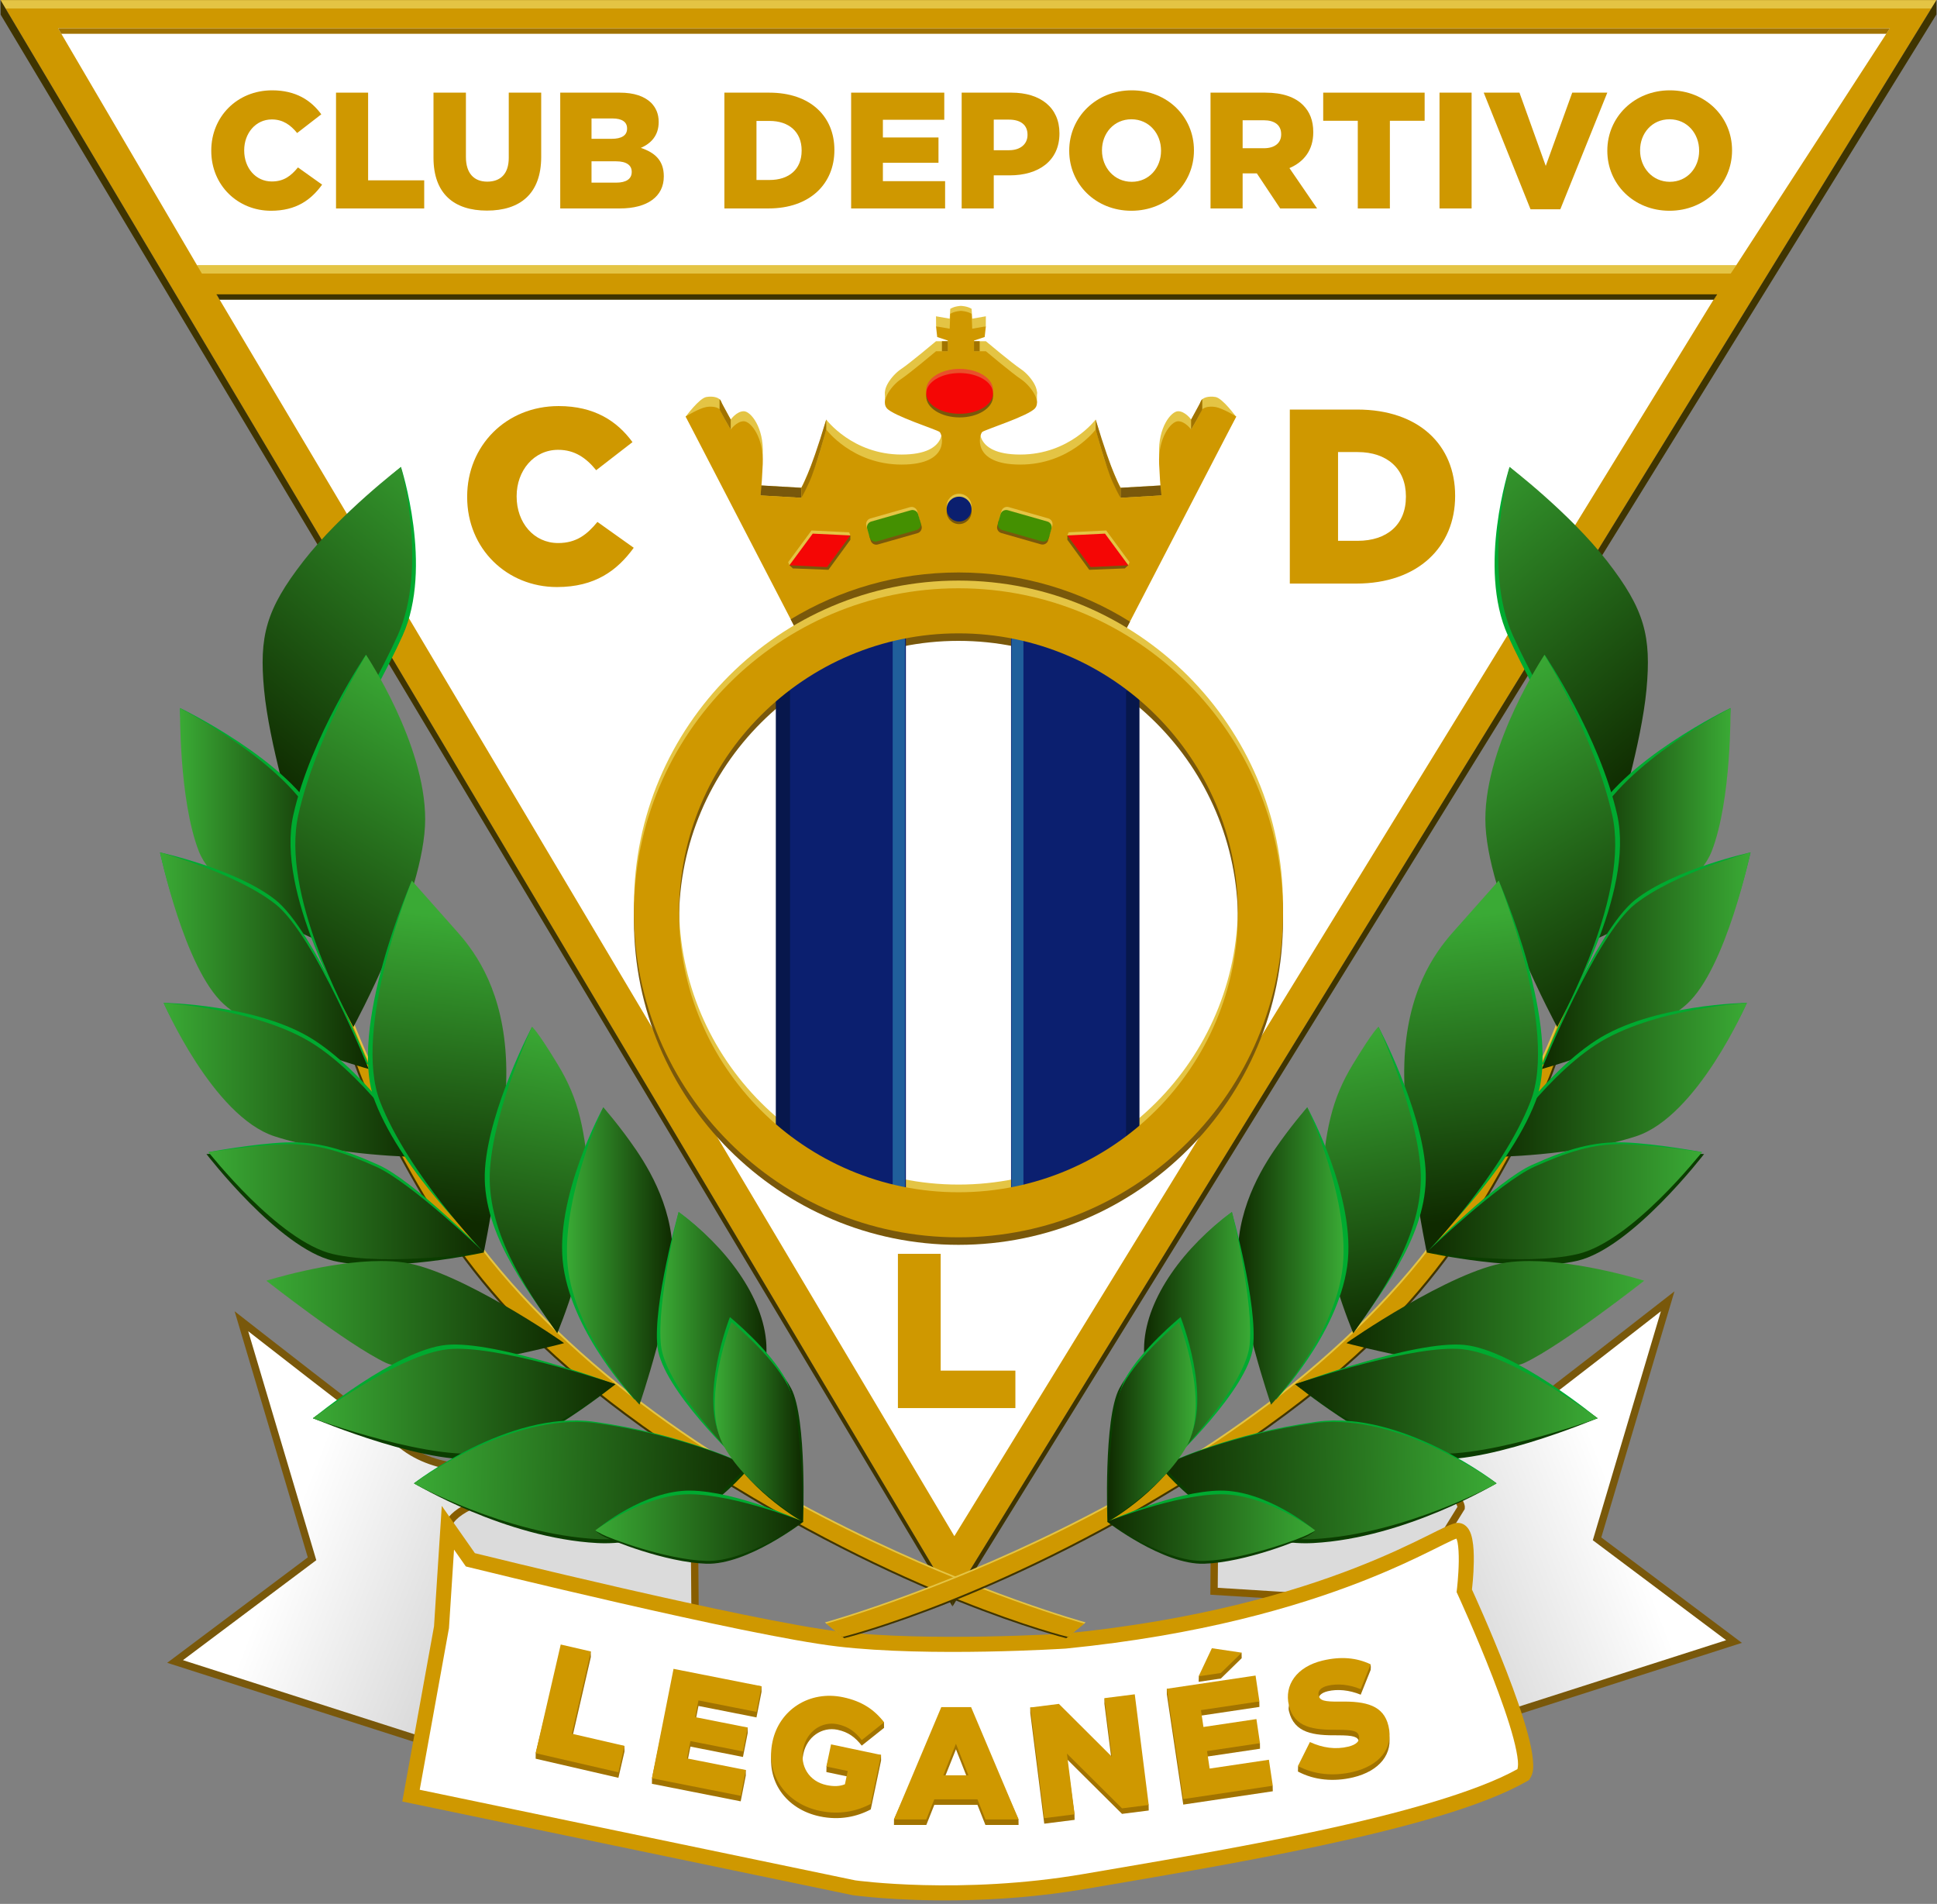 <svg width="522" height="513" viewBox="0 0 522 513" fill="none" xmlns="http://www.w3.org/2000/svg">
<rect x="0" y="0" width="522" height="513" fill="#808080" stroke="none"/>
<g clip-path="url(#clip0_882_24417)">
<path d="M430.391 414.626L467.294 442.299L400.693 463.637L381.377 390.121C381.377 390.121 395.504 391.856 405.305 384.642C415.111 377.44 449.422 350.629 449.422 350.629L430.391 414.626Z" fill="url(#paint0_linear_882_24417)"/>
<path d="M381.374 390.122C381.374 390.122 395.501 391.852 405.307 384.644C415.108 377.436 449.419 350.631 449.419 350.631L430.389 414.628L467.296 442.3L400.69 463.633L381.374 390.122Z" stroke="#79580B" stroke-width="1.978" stroke-miterlimit="10"/>
<path d="M327.457 391.854L327.171 428.754L377.915 431.922L393.772 406.269C393.772 406.269 394.349 401.367 379.068 397.332C363.788 393.297 327.457 391.854 327.457 391.854Z" fill="#DBDBDB"/>
<path d="M327.457 391.854L327.171 428.754L377.915 431.922L393.772 406.269C393.772 406.269 394.349 401.367 379.068 397.332C363.788 393.297 327.457 391.854 327.457 391.854Z" stroke="#875D00" stroke-width="1.978" stroke-miterlimit="10"/>
<path d="M84.088 420.001L47.185 447.674L113.786 469.012L133.102 395.496C133.102 395.496 118.975 397.231 109.174 390.017C99.368 382.815 65.057 356.004 65.057 356.004L84.088 420.001Z" fill="url(#paint1_linear_882_24417)"/>
<path d="M133.105 395.497C133.105 395.497 118.978 397.227 109.172 390.019C99.371 382.811 65.06 356.006 65.06 356.006L84.09 420.003L47.183 447.675L113.789 469.008L133.105 395.497Z" stroke="#79580B" stroke-width="1.978" stroke-miterlimit="10"/>
<path d="M187.022 397.229L187.308 434.129L136.564 437.297L120.707 411.644C120.707 411.644 120.13 406.742 135.411 402.707C150.691 398.672 187.022 397.229 187.022 397.229Z" fill="#DBDBDB"/>
<path d="M187.022 397.229L187.308 434.129L136.564 437.297L120.707 411.644C120.707 411.644 120.13 406.742 135.411 402.707C150.691 398.672 187.022 397.229 187.022 397.229Z" stroke="#875D00" stroke-width="1.978" stroke-miterlimit="10"/>
<path d="M258.026 512.029C241.247 512.254 229.875 510.659 229.875 510.659L229.808 510.65L108.417 485.406L116.964 438.206L119.056 405.755L122.366 410.479L127.979 418.494C128.636 418.656 146.296 423.02 167.617 427.899C189.33 432.867 214.19 438.199 226.181 439.609C250.319 442.452 286.864 440.163 286.907 440.16C322.881 436.573 348.315 429.031 365.181 422.471C373.618 419.19 379.905 416.156 384.335 413.961C386.549 412.864 388.293 411.978 389.66 411.354C390.344 411.042 390.931 410.794 391.489 410.612C392.047 410.43 392.539 410.233 393.416 410.379C394.598 410.576 395.44 411.436 395.897 412.231C396.355 413.026 396.591 413.866 396.769 414.771C397.126 416.581 397.198 418.682 397.173 420.754C397.126 424.582 396.733 427.737 396.669 428.277C396.997 428.992 401.637 439.101 406.01 450.386C408.275 456.23 410.419 462.27 411.764 467.324C412.436 469.851 412.912 472.125 413.09 474.081C413.268 476.038 413.314 477.709 412.286 479.252L412.022 479.649L411.611 479.886C399.588 486.799 378.381 492.484 355.836 497.318C333.29 502.153 309.487 506.04 292.779 508.919C280.107 511.103 268.094 511.894 258.026 512.029Z" fill="#CF9800"/>
<path d="M248.852 507.926C260.129 508.209 275.543 507.779 292.091 504.927C308.832 502.042 332.577 498.162 354.986 493.357C377.027 488.63 397.746 482.908 408.932 476.679C408.976 476.481 409.18 475.825 409.054 474.449C408.91 472.871 408.485 470.76 407.848 468.364C406.573 463.573 404.468 457.62 402.233 451.85C397.762 440.312 392.777 429.496 392.777 429.496L392.537 428.974L392.606 428.401C392.606 428.401 393.074 424.554 393.121 420.704C393.144 418.779 393.05 416.848 392.795 415.553C392.699 415.064 392.585 414.807 392.486 414.569C392.186 414.678 391.844 414.809 391.343 415.038C390.115 415.599 388.367 416.484 386.134 417.591C381.668 419.804 375.238 422.906 366.649 426.246C349.47 432.928 323.633 440.573 287.262 444.196L287.225 444.199L287.189 444.201C287.189 444.201 250.576 446.561 225.708 443.632C213.195 442.16 188.464 436.824 166.712 431.847C144.96 426.869 126.277 422.254 126.277 422.254L125.539 422.072L122.356 417.529L120.99 438.699L113.108 482.243L230.493 506.652C230.576 506.664 237.641 507.644 248.852 507.926Z" fill="white"/>
<path d="M151.11 444.594L159.186 445.006L159.229 446.466L154.114 468.634L168.263 470.437L168.3 471.907L166.655 479.02L144.355 473.874L144.371 472.341L151.11 444.594Z" fill="#A17300"/>
<path d="M181.509 451.154L205.205 454.379L205.226 455.839L203.861 462.745L188.232 459.657L187.343 464.163L201.481 465.495L201.497 466.96L200.222 473.401L186.068 470.609L185.143 475.284L200.979 476.96L200.984 478.409L199.609 485.357L175.686 480.635L175.707 479.139L181.509 451.154Z" fill="#A17300"/>
<path d="M208.166 470.844L208.181 470.76C209.99 462.193 218.136 456.889 227.207 458.803C231.999 459.813 235.749 461.114 238.219 464.07C238.24 464.668 238.24 464.853 238.245 465.562L232.231 470.347C230.502 468.142 228.656 466.699 225.715 466.08C221.473 465.186 217.448 468.021 216.501 472.515L216.485 472.6C215.475 477.386 218.072 481.489 222.737 482.473C224.752 482.901 226.355 482.801 227.698 482.251L228.455 478.676L222.7 477.465L222.737 475.953L223.959 471.5L237.425 472.859L237.441 474.345L234.659 487.534C230.999 489.48 226.297 490.553 220.923 489.416C211.762 487.486 206.288 479.75 208.166 470.844Z" fill="#A17300"/>
<path d="M260.967 479.832L257.619 471.334L254.224 479.832H260.967ZM253.668 461.461H261.697L274.476 490.207L274.492 491.725H265.558L263.416 486.315H251.78L249.633 491.725H240.916L240.922 490.207L253.668 461.461Z" fill="#A17300"/>
<path d="M277.649 461.566L277.643 460.08L285.36 460.593L299.62 474.803L297.626 459.044L297.657 457.558L309.542 486.32L309.569 487.827L302.37 488.737L287.529 473.993L289.56 488.843L289.591 490.35L281.414 491.381L277.649 461.566Z" fill="#A17300"/>
<path d="M334.596 445.292L334.618 446.789L329.011 452.267L323.024 453.156L323.071 451.617L334.596 445.292ZM314.45 456.519L314.439 455.028L339.373 458.412L339.399 459.919L323.643 462.267L324.32 466.81L339.537 469.655L339.558 471.183L325.288 473.303L325.991 478.021L342.969 481.125L343.001 482.648L318.877 486.238L314.45 456.519Z" fill="#A17300"/>
<path d="M349.782 477.331L349.824 475.792C353.294 477.389 359.942 472.926 363.327 472.117C365.538 471.588 366.533 470.562 366.231 469.309L366.21 469.224C365.914 467.971 364.803 467.574 360.566 467.569C354.003 467.632 348.782 467.024 347.359 461.049L347.338 460.969C346.048 455.538 362.18 449.357 369.346 448.516C369.463 449.277 369.405 449.219 369.383 449.933L366.697 456.623C363.565 455.338 360.413 455.073 357.821 455.687C355.859 456.157 355.087 457.178 355.346 458.267L355.367 458.347C355.684 459.684 356.827 460.028 361.138 459.975C368.172 459.843 372.864 461.022 374.165 466.49L374.186 466.575C375.609 472.545 371.737 477.22 364.634 478.912C359.456 480.144 354.182 479.679 349.782 477.331Z" fill="#A17300"/>
<path d="M151.11 443.104L159.229 444.976L154.114 467.143L168.3 470.417L166.655 477.529L144.355 472.384L151.11 443.104Z" fill="#CF9800"/>
<path d="M181.509 449.663L205.226 454.349L203.861 461.255L188.232 458.167L187.343 462.672L201.497 465.47L200.222 471.911L186.069 469.119L185.143 473.793L200.984 476.919L199.609 483.867L175.686 479.145L181.509 449.663Z" fill="#CF9800"/>
<path d="M208.166 469.354L208.181 469.27C209.99 460.703 218.136 455.399 227.206 457.313C232.374 458.402 235.701 460.729 238.245 464.071L232.231 468.857C230.502 466.652 228.656 465.208 225.715 464.59C221.473 463.696 217.448 466.53 216.501 471.025L216.485 471.11C215.475 475.896 218.072 479.999 222.737 480.983C224.752 481.411 226.355 481.311 227.698 480.761L228.455 477.186L222.7 475.975L223.959 470.01L237.441 472.855L234.659 486.044C230.999 487.99 226.297 489.063 220.923 487.926C211.762 485.996 206.288 478.259 208.166 469.354Z" fill="#CF9800"/>
<path d="M260.967 478.341L257.619 469.843L254.224 478.341H260.967ZM253.668 459.97H261.697L274.492 490.234H265.558L263.416 484.825H251.78L249.633 490.234H240.916L253.668 459.97Z" fill="#CF9800"/>
<path d="M277.649 460.076L285.361 459.103L299.62 473.312L297.626 457.554L305.808 456.522L309.569 486.337L302.37 487.247L287.529 472.503L289.592 488.859L281.415 489.891L277.649 460.076Z" fill="#CF9800"/>
<path d="M326.585 444.107L334.619 445.297L329.012 450.776L323.02 451.669L326.585 444.107ZM314.451 455.027L338.358 451.468L339.4 458.433L323.644 460.781L324.315 465.323L338.591 463.197L339.554 469.691L325.283 471.817L325.987 476.529L341.955 474.155L343.002 481.156L318.878 484.752L314.451 455.027Z" fill="#CF9800"/>
<path d="M349.782 475.843L353.008 469.381C356.478 470.983 359.943 471.438 363.328 470.629C365.538 470.1 366.533 469.074 366.231 467.821L366.21 467.736C365.914 466.483 364.803 466.086 360.567 466.081C354.003 466.144 348.782 465.531 347.36 459.56L347.338 459.481C346.048 454.05 349.412 449.101 356.431 447.429C361.402 446.245 365.602 446.657 369.384 448.445L366.697 455.134C363.566 453.849 360.413 453.585 357.822 454.198C355.859 454.669 355.087 455.69 355.346 456.779L355.367 456.858C355.685 458.196 356.827 458.54 361.138 458.487C368.172 458.355 372.864 459.534 374.165 465.002L374.186 465.087C375.609 471.057 371.737 475.732 364.634 477.424C359.456 478.656 354.183 478.191 349.782 475.843Z" fill="#CF9800"/>
<path d="M512.385 3.535H9.243L258.167 423.842L512.385 3.535Z" fill="white"/>
<path d="M53.139 71.535L15.676 7.644H509.281L467.851 71.535H53.139ZM257.189 413.905L58.428 79.468H462.568L257.189 413.905ZM0.157 0.05L256.608 430.875L521.843 0.05H0.157Z" fill="#CF9800"/>
<path d="M0.179 0.052L1.512 2.283H520.437L521.843 0.052H0.179Z" fill="#E4C444"/>
<path d="M53.066 71.454L54.405 73.701H466.414L467.922 71.47L53.066 71.454Z" fill="#E4C444"/>
<path d="M15.678 7.644L16.519 9.104H508.347L509.283 7.644H15.678Z" fill="#A17300"/>
<path d="M58.319 79.306L59.16 80.766H461.84L462.771 79.306H58.319Z" fill="#3F3400"/>
<path d="M256.608 430.872L256.693 432.855L521.844 3.897V0.053L256.608 430.872Z" fill="#3F3400"/>
<path d="M256.69 432.855L0.176 3.945L0.155 0.053L256.637 430.904" fill="#3F3400"/>
<path d="M56.934 40.653V40.563C56.934 31.468 63.889 24.339 73.341 24.339C79.714 24.339 83.818 27.015 86.585 30.801L80.074 35.841C78.291 33.657 76.239 32.181 73.251 32.181C68.882 32.181 65.809 35.925 65.809 40.473V40.563C65.809 45.243 68.882 48.897 73.251 48.897C76.509 48.897 78.424 47.385 80.296 45.111L86.807 49.749C83.861 53.805 79.894 56.787 73.028 56.787C64.111 56.787 56.934 49.971 56.934 40.653Z" fill="#CF9800"/>
<path d="M90.555 24.963H99.203V48.59H114.319V56.168H90.555V24.963Z" fill="#CF9800"/>
<path d="M116.821 42.48V24.96H125.559V42.3C125.559 46.806 127.833 48.942 131.314 48.942C134.831 48.942 137.105 46.896 137.105 42.522V24.96H145.848V42.258C145.848 52.284 140.094 56.742 131.224 56.742C122.396 56.742 116.821 52.242 116.821 42.48Z" fill="#CF9800"/>
<path d="M166.003 43.462H159.407V49.21H166.093C168.769 49.21 170.24 48.19 170.24 46.36V46.27C170.24 44.578 168.902 43.462 166.003 43.462ZM168.991 34.594C168.991 32.854 167.606 31.918 165.067 31.918H159.407V37.402H164.845C167.473 37.402 168.991 36.508 168.991 34.678V34.594ZM150.977 24.964H166.987C170.906 24.964 173.672 25.942 175.502 27.724C176.751 29.02 177.507 30.67 177.507 32.806V32.896C177.507 36.508 175.455 38.65 172.694 39.85C176.481 41.098 178.887 43.24 178.887 47.476V47.566C178.887 52.912 174.519 56.164 167.071 56.164H150.977V24.964Z" fill="#CF9800"/>
<path d="M203.862 32.584V48.496H207.384C212.599 48.496 216.032 45.646 216.032 40.606V40.517C216.032 35.525 212.599 32.584 207.384 32.584H203.862ZM195.214 24.964H207.294C218.396 24.964 224.86 31.379 224.86 40.384V40.474C224.86 49.48 218.306 56.164 207.114 56.164H195.214V24.964Z" fill="#CF9800"/>
<path d="M229.37 24.963H254.472V32.271H237.928V37.041H252.912V43.862H237.928V48.812H254.694V56.168H229.37V24.963Z" fill="#CF9800"/>
<path d="M271.953 40.474C274.984 40.474 276.904 38.824 276.904 36.37V36.286C276.904 33.61 274.984 32.23 271.911 32.23H267.806V40.474L271.953 40.474ZM259.159 24.964H272.577C280.426 24.964 285.509 29.02 285.509 35.884V35.974C285.509 43.372 279.845 47.248 272.133 47.248H267.806V56.164H259.159V24.964Z" fill="#CF9800"/>
<path d="M312.886 40.653V40.563C312.886 36.015 309.676 32.139 304.905 32.139C300.134 32.139 296.971 35.973 296.971 40.473V40.563C296.971 45.069 300.224 48.987 304.995 48.987C309.718 48.987 312.886 45.153 312.886 40.653ZM288.144 40.653V40.563C288.144 31.605 295.363 24.339 304.995 24.339C314.626 24.339 321.756 31.515 321.756 40.473V40.563C321.756 49.521 314.536 56.787 304.905 56.787C295.273 56.787 288.144 49.611 288.144 40.653Z" fill="#CF9800"/>
<path d="M340.624 39.94C343.523 39.94 345.263 38.512 345.263 36.238V36.154C345.263 33.658 343.433 32.404 340.576 32.404H334.875V39.94L340.624 39.94ZM326.222 24.964H340.978C345.749 24.964 349.05 26.212 351.144 28.306C352.974 30.136 353.91 32.494 353.91 35.572V35.662C353.91 40.474 351.366 43.642 347.489 45.292L354.937 56.164H344.993L338.704 46.714H334.875V56.164H326.222V24.964Z" fill="#CF9800"/>
<path d="M365.908 32.541H356.589V24.963H383.923V32.541H374.556V56.168H365.908V32.541Z" fill="#CF9800"/>
<path d="M387.935 24.961H396.582V56.166H387.935V24.961Z" fill="#CF9800"/>
<path d="M399.845 24.961H409.476L416.564 44.707L423.699 24.961H433.151L420.488 56.389H412.459L399.845 24.961Z" fill="#CF9800"/>
<path d="M457.899 40.653V40.563C457.899 36.015 454.688 32.139 449.918 32.139C445.147 32.139 441.984 35.973 441.984 40.473V40.563C441.984 45.069 445.237 48.987 450.008 48.987C454.731 48.987 457.899 45.153 457.899 40.653ZM433.156 40.653V40.563C433.156 31.605 440.376 24.339 450.008 24.339C459.639 24.339 466.769 31.515 466.769 40.473V40.563C466.769 49.521 459.549 56.787 449.918 56.787C440.286 56.787 433.156 49.611 433.156 40.653Z" fill="#CF9800"/>
<path d="M125.896 133.93V133.797C125.896 120.133 136.347 109.414 150.548 109.414C160.132 109.414 166.294 113.433 170.446 119.128L160.666 126.695C157.985 123.412 154.907 121.201 150.416 121.201C143.852 121.201 139.229 126.833 139.229 133.66V133.797C139.229 140.831 143.852 146.32 150.416 146.32C155.309 146.32 158.186 144.046 161 140.63L170.785 147.594C166.358 153.691 160.397 158.176 150.083 158.176C136.68 158.176 125.896 147.927 125.896 133.93Z" fill="#CF9800"/>
<path d="M360.587 121.806V145.719H365.882C373.72 145.719 378.877 141.431 378.877 133.863V133.731C378.877 126.227 373.72 121.806 365.882 121.806H360.587ZM347.592 110.352H365.744C382.426 110.352 392.142 119.998 392.142 133.53V133.662C392.142 147.195 382.294 157.242 365.48 157.242H347.592V110.352Z" fill="#CF9800"/>
<path d="M241.979 337.836H253.499V369.305H273.635V379.4H241.979V337.836Z" fill="#CF9800"/>
<path d="M238.493 105.501V108.526L240.54 108.568L238.493 105.501Z" fill="#E4C444"/>
<path d="M279.449 105.501V108.526L277.402 108.568L279.449 105.501Z" fill="#E4C444"/>
<path d="M333.117 112.298C333.117 112.298 329.483 107.284 327.563 106.967C325.643 106.65 323.887 107.126 323.565 108.247C323.247 109.363 321.005 113.043 321.005 113.043C321.005 113.043 319.408 110.806 317.488 110.806C315.573 110.806 312.05 115.28 312.373 122.313C312.69 129.352 313.013 130.79 313.013 130.79L301.98 131.43C301.98 131.43 298.298 123.752 297.182 119.759C296.061 115.761 295.263 113.043 295.263 113.043C295.263 113.043 288.228 122.477 274.952 122.477C261.682 122.477 263.919 114.323 264.723 113.683C265.522 113.043 277.195 109.363 278.951 107.285C280.712 105.206 277.512 101.05 275.116 99.453C272.715 97.856 265.68 91.938 265.68 91.938H262.48V89.062L265.664 87.941L265.68 85.222L262.004 85.862L261.84 83.218C261.84 83.218 260.946 82.584 259.286 82.446V82.42C259.169 82.42 259.069 82.43 258.963 82.43C258.857 82.43 258.757 82.42 258.646 82.42V82.446C256.98 82.584 256.086 83.218 256.086 83.218L255.927 85.862L252.246 85.222L252.272 87.962L255.446 89.062V91.938H252.246C252.246 91.938 245.211 97.856 242.815 99.453C240.414 101.05 237.214 105.206 238.975 107.285C240.737 109.363 252.41 113.043 253.208 113.683C254.007 114.323 256.244 122.477 242.974 122.477C229.703 122.477 222.663 113.043 222.663 113.043C222.663 113.043 221.865 115.761 220.749 119.759C219.627 123.752 215.951 131.43 215.951 131.43L204.913 130.79C204.913 130.79 205.236 129.352 205.553 122.313C205.876 115.28 202.358 110.806 200.438 110.806C198.518 110.806 196.921 113.043 196.921 113.043C196.921 113.043 194.684 109.363 194.361 108.247C194.044 107.126 192.283 106.65 190.363 106.967C188.443 107.284 184.798 112.245 184.798 112.245L214.349 166.602L258.963 162.789L303.577 166.602L333.117 112.298Z" fill="#E4C444"/>
<path d="M301.979 131.429V134.131L313.012 133.491V130.789L301.979 131.429Z" fill="#79580B"/>
<path d="M204.916 130.789V133.491L215.949 134.131V131.429L204.916 130.789Z" fill="#79580B"/>
<path d="M333.16 112.226C333.16 112.226 329.484 109.989 327.564 109.666C325.644 109.349 323.888 109.825 323.566 110.946C323.248 112.067 321.006 115.743 321.006 115.743C321.006 115.743 319.408 113.506 317.489 113.506C315.569 113.506 312.051 117.979 312.374 125.018C312.691 132.051 313.014 133.49 313.014 133.49L301.981 134.129C301.981 134.129 298.299 126.456 297.183 122.458C296.062 118.461 295.263 115.743 295.263 115.743C295.263 115.743 288.229 125.177 274.953 125.177C261.683 125.177 263.92 117.022 264.719 116.382C265.523 115.743 277.196 112.067 278.952 109.989C280.713 107.911 277.513 103.754 275.112 102.152C272.716 100.555 265.681 94.638 265.681 94.638H262.481V91.761L265.359 90.804L265.681 87.927L262 88.567L261.841 84.569C261.841 84.569 260.947 83.934 259.281 83.797V83.77C259.17 83.77 259.07 83.781 258.964 83.781C258.858 83.781 258.758 83.77 258.647 83.77V83.797C256.981 83.934 256.087 84.569 256.087 84.569L255.928 88.567L252.247 87.927L252.569 90.804L255.447 91.761V94.638H252.247C252.247 94.638 245.212 100.555 242.811 102.152C240.415 103.754 237.215 107.911 238.976 109.989C240.732 112.067 252.405 115.743 253.209 116.382C254.008 117.022 256.245 125.177 242.975 125.177C229.699 125.177 222.664 115.743 222.664 115.743C222.664 115.743 221.866 118.461 220.744 122.458C219.628 126.456 215.947 134.129 215.947 134.129L204.914 133.49C204.914 133.49 205.237 132.051 205.554 125.018C205.877 117.979 202.359 113.506 200.439 113.506C198.519 113.506 196.922 115.743 196.922 115.743C196.922 115.743 194.679 112.067 194.362 110.946C194.039 109.825 192.283 109.349 190.364 109.666C188.444 109.989 184.768 112.226 184.768 112.226L214.35 169.301L258.964 165.493L303.578 169.301L333.16 112.226Z" fill="#CF9800"/>
<path d="M214.35 169.303L258.964 165.495L303.578 169.303L304.514 167.499C291.096 159.112 275.26 154.247 258.298 154.247C241.764 154.247 226.288 158.859 213.086 166.865L214.35 169.303Z" fill="#79580B"/>
<path d="M249.6 106.791C249.6 103.655 253.635 101.112 258.607 101.112C263.584 101.112 267.615 103.655 267.615 106.791C267.615 109.927 263.584 112.471 258.607 112.471C253.635 112.471 249.6 109.927 249.6 106.791Z" fill="#79580B"/>
<path d="M258.3 168.581C216.774 168.581 182.987 202.356 182.987 243.879C182.987 285.396 216.774 319.177 258.3 319.177C299.825 319.177 333.612 285.396 333.612 243.879C333.612 202.356 299.825 168.581 258.3 168.581ZM258.3 331.318C210.078 331.318 170.843 292.091 170.843 243.879C170.843 195.662 210.078 156.434 258.3 156.434C306.526 156.434 345.756 195.662 345.756 243.879C345.756 292.091 306.526 331.318 258.3 331.318Z" fill="#E4C444"/>
<path d="M258.3 172.677C216.774 172.677 182.987 206.452 182.987 247.975C182.987 289.492 216.774 323.272 258.3 323.272C299.825 323.272 333.612 289.492 333.612 247.975C333.612 206.452 299.825 172.677 258.3 172.677ZM258.3 335.414C210.078 335.414 170.843 296.187 170.843 247.975C170.843 199.757 210.078 160.53 258.3 160.53C306.526 160.53 345.756 199.757 345.756 247.975C345.756 296.187 306.526 335.414 258.3 335.414Z" fill="#79580B"/>
<path d="M244.129 327.768L209.712 314.817V176.987L244.129 165.173V327.768Z" fill="#0B1F6F"/>
<path d="M306.886 312.347L272.469 327.768V165.173L306.886 176.738V312.347Z" fill="#0B1F6F"/>
<path d="M307.073 312.594H303.456V186.128H307.073V312.594Z" fill="#07174C"/>
<path d="M212.911 312.594H209.076V186.128H212.911V312.594Z" fill="#07174C"/>
<path d="M243.868 325.83H240.568V171.152H243.868V325.83Z" fill="#205F9B"/>
<path d="M275.804 325.83H272.609V171.12H275.804V325.83Z" fill="#205F9B"/>
<path d="M258.3 170.653C216.774 170.653 182.987 204.429 182.987 245.951C182.987 287.468 216.774 321.249 258.3 321.249C299.825 321.249 333.612 287.468 333.612 245.951C333.612 204.429 299.825 170.653 258.3 170.653ZM258.3 333.391C210.078 333.391 170.843 294.163 170.843 245.951C170.843 197.734 210.078 158.507 258.3 158.507C306.526 158.507 345.756 197.734 345.756 245.951C345.756 294.163 306.526 333.391 258.3 333.391Z" fill="#CF9800"/>
<path d="M193.913 107.581V110.294C193.913 110.294 194.299 110.997 194.759 111.917C195.22 112.843 196.923 115.746 196.923 115.746V113.044L194.569 108.697C194.569 108.697 194.13 107.629 193.913 107.581Z" fill="#A17300"/>
<path d="M324.001 107.581V110.294C324.001 110.294 323.615 110.997 323.154 111.917C322.694 112.843 320.991 115.746 320.991 115.746V113.044L323.345 108.697C323.345 108.697 323.784 107.629 324.001 107.581Z" fill="#A17300"/>
<path d="M249.6 105.074C249.6 101.939 253.635 99.395 258.607 99.395C263.584 99.395 267.615 101.939 267.615 105.074C267.615 108.21 263.584 110.754 258.607 110.754C253.635 110.754 249.6 108.21 249.6 105.074Z" fill="#E94F2B"/>
<path d="M222.665 113.043V115.745C222.665 115.745 219.909 125.936 218.106 129.865C216.323 133.751 215.948 134.127 215.948 134.127V131.43C215.948 131.43 218.058 128.315 222.665 113.043Z" fill="#A17300"/>
<path d="M295.271 113.043V115.745C295.271 115.745 298.027 125.936 299.831 129.865C301.613 133.751 301.989 134.127 301.989 134.127V131.43C301.989 131.43 299.878 128.315 295.271 113.043Z" fill="#A17300"/>
<path d="M249.6 106.001C249.6 102.971 253.635 100.517 258.607 100.517C263.584 100.517 267.615 102.971 267.615 106.001C267.615 109.031 263.584 111.49 258.607 111.49C253.635 111.49 249.6 109.031 249.6 106.001Z" fill="#F50605"/>
<path d="M255.115 137.866C255.115 136.02 256.612 134.518 258.463 134.518C260.309 134.518 261.811 136.02 261.811 137.866C261.811 139.711 260.309 141.213 258.463 141.213C256.612 141.213 255.115 139.711 255.115 137.866Z" fill="#79580B"/>
<path d="M235.059 141.368L245.733 138.322C246.574 138.084 247.452 138.57 247.69 139.411L248.346 141.701C248.584 142.542 248.097 143.419 247.256 143.657L236.582 146.703C235.741 146.941 234.863 146.455 234.625 145.614L233.97 143.324C233.732 142.483 234.218 141.606 235.059 141.368Z" fill="#79580B"/>
<path d="M213.662 153.152L219.02 144.956L229.159 145.442L223.257 153.533L213.662 153.152Z" fill="#79580B"/>
<path d="M282.041 141.332L271.367 138.286C270.526 138.048 269.648 138.535 269.41 139.376L268.754 141.666C268.516 142.506 269.003 143.384 269.844 143.622L280.517 146.668C281.358 146.906 282.236 146.42 282.474 145.579L283.13 143.289C283.368 142.448 282.882 141.57 282.041 141.332Z" fill="#79580B"/>
<path d="M255.115 136.383C255.115 134.538 256.612 133.036 258.463 133.036C260.309 133.036 261.811 134.538 261.811 136.383C261.811 138.229 260.309 139.73 258.463 139.73C256.612 139.73 255.115 138.229 255.115 136.383Z" fill="#E4C444"/>
<path d="M234.559 139.694L245.232 136.648C246.073 136.41 246.951 136.896 247.189 137.737L247.845 140.027C248.083 140.868 247.596 141.746 246.755 141.984L236.082 145.029C235.241 145.267 234.363 144.781 234.125 143.94L233.469 141.65C233.231 140.81 233.718 139.932 234.559 139.694Z" fill="#E4C444"/>
<path d="M212.403 151.463L218.686 142.938L228.826 143.425L222.542 151.949L212.403 151.463Z" fill="#E4C444"/>
<path d="M282.501 139.678L271.827 136.632C270.986 136.394 270.108 136.881 269.87 137.722L269.214 140.011C268.976 140.852 269.463 141.73 270.304 141.968L280.977 145.014C281.818 145.252 282.696 144.765 282.934 143.924L283.59 141.635C283.828 140.794 283.342 139.916 282.501 139.678Z" fill="#E4C444"/>
<path d="M212.403 151.462L212.736 152.309L213.514 151.552L213.365 151.214L212.403 151.462Z" fill="#E4C444"/>
<path d="M228.827 143.422L229.16 144.268L228.213 144.469L227.854 144.046L228.827 143.422Z" fill="#E4C444"/>
<path d="M213.684 153.152L212.737 152.306L229.16 144.263V145.442L213.684 153.152Z" fill="#79580B"/>
<path d="M255.115 137.168C255.115 135.323 256.612 133.821 258.463 133.821C260.309 133.821 261.811 135.323 261.811 137.168C261.811 139.014 260.309 140.516 258.463 140.516C256.612 140.516 255.115 139.014 255.115 137.168Z" fill="#0B1F6F"/>
<path d="M234.793 140.524L245.466 137.478C246.307 137.24 247.185 137.726 247.423 138.567L248.079 140.857C248.317 141.698 247.83 142.576 246.989 142.814L236.316 145.86C235.475 146.098 234.597 145.611 234.359 144.77L233.703 142.48C233.465 141.64 233.952 140.762 234.793 140.524Z" fill="#449001"/>
<path d="M212.737 152.306L219.02 143.782L229.16 144.269L222.876 152.793L212.737 152.306Z" fill="#F50605"/>
<path d="M303.142 153.152L297.784 144.956L287.645 145.442L293.547 153.533L303.142 153.152Z" fill="#79580B"/>
<path d="M304.401 151.463L298.117 142.938L287.978 143.425L294.262 151.949L304.401 151.463Z" fill="#E4C444"/>
<path d="M304.401 151.462L304.068 152.309L303.29 151.552L303.438 151.214L304.401 151.462Z" fill="#E4C444"/>
<path d="M287.978 143.422L287.645 144.268L288.591 144.469L288.951 144.046L287.978 143.422Z" fill="#E4C444"/>
<path d="M303.121 153.152L304.067 152.306L287.645 144.263V145.442L303.121 153.152Z" fill="#79580B"/>
<path d="M304.067 152.306L297.784 143.782L287.645 144.269L293.928 152.793L304.067 152.306Z" fill="#F50605"/>
<path d="M282.263 140.524L271.589 137.478C270.748 137.24 269.87 137.726 269.632 138.567L268.976 140.857C268.738 141.698 269.225 142.576 270.066 142.814L280.74 145.86C281.58 146.098 282.458 145.611 282.696 144.77L283.352 142.48C283.59 141.64 283.104 140.762 282.263 140.524Z" fill="#449001"/>
<path d="M264.009 94.643H262.48V91.94H264.009V94.643Z" fill="#A17300"/>
<path d="M255.446 91.94H253.843V94.643H255.446V91.94Z" fill="#A17300"/>
<path d="M287.346 441.408L291.73 437.823C291.73 437.823 176.903 406.327 123.477 328.998C70.051 251.664 87.992 214.589 87.992 214.589C87.992 214.589 83.21 266.011 100.755 298.702C118.293 331.388 131.813 358.332 187.269 394.37C243.091 430.647 287.346 441.408 287.346 441.408Z" fill="#3F3400"/>
<path d="M288.189 440.734L292.574 437.149C292.574 437.149 177.746 405.653 124.321 328.324C70.895 250.991 88.835 213.915 88.835 213.915C88.835 213.915 84.054 265.337 101.598 298.029C119.137 330.715 132.656 357.658 188.113 393.696C243.935 429.973 288.189 440.734 288.189 440.734Z" fill="#E4C444"/>
<path d="M287.808 441.062L292.193 437.477C292.193 437.477 177.365 405.981 123.94 328.652C70.514 251.319 88.46 214.244 88.46 214.244C88.46 214.244 83.673 265.665 101.217 298.357C118.756 331.043 132.275 357.986 187.732 394.024C243.554 430.301 287.808 441.062 287.808 441.062Z" fill="#CF9800"/>
<path d="M80.39 221.619C80.39 221.619 73.868 200.255 72.52 185.861C71.166 171.466 72.969 164.269 83.087 151.229C93.211 138.183 108.058 125.814 108.058 125.814C108.058 125.814 116.827 152.805 108.507 171.244C100.182 189.684 80.39 221.619 80.39 221.619Z" fill="#00AA30"/>
<path d="M81.74 151.231C71.616 164.271 69.818 171.468 71.167 185.863C72.515 200.257 79.037 221.621 79.037 221.621C79.037 221.621 98.829 189.686 107.159 171.241C115.479 152.801 108.027 125.848 108.027 125.848C108.027 125.848 91.863 138.185 81.74 151.231Z" fill="url(#paint2_linear_882_24417)"/>
<path d="M89.875 254.363C89.875 254.363 60.118 242.92 54.724 229.023C49.329 215.131 48.509 190.773 48.509 190.773C48.509 190.773 78.266 204.993 86.443 221.667C94.614 238.346 89.875 254.363 89.875 254.363Z" fill="#00AA30"/>
<path d="M53.575 229.353C58.975 243.245 88.732 254.693 88.732 254.693C88.732 254.693 93.471 238.67 85.299 221.997C77.122 205.318 48.513 190.839 48.513 190.839C48.513 190.839 48.18 215.455 53.575 229.353Z" fill="url(#paint3_linear_882_24417)"/>
<path d="M99.358 286.893C99.358 286.893 84.808 250.764 74.177 242.43C63.551 234.09 43.113 229.675 43.113 229.675C43.113 229.675 49.651 259.754 60.282 269.399C70.908 279.045 99.358 286.893 99.358 286.893Z" fill="#00AA30"/>
<path d="M43.139 229.67C43.139 229.67 49.655 260.902 60.281 270.547C70.907 280.193 99.358 288.035 99.358 288.035C99.358 288.035 84.807 251.912 74.176 243.572C63.555 235.238 43.139 229.67 43.139 229.67Z" fill="url(#paint4_linear_882_24417)"/>
<path d="M112.929 310.598C112.929 310.598 99.849 290.164 84.807 280.355C69.764 270.545 44.096 270.217 44.096 270.217C44.096 270.217 57.34 299.646 74.017 305.04C90.694 310.434 112.929 310.598 112.929 310.598Z" fill="#00AA30"/>
<path d="M44.112 270.251C44.112 270.251 57.335 300.79 74.017 306.184C90.689 311.578 112.924 311.742 112.924 311.742C112.924 311.742 99.85 291.309 84.807 281.505C69.765 271.695 44.112 270.251 44.112 270.251Z" fill="url(#paint5_linear_882_24417)"/>
<path d="M130.428 337.476C130.428 337.476 110.885 320.422 101.401 316.175C91.918 311.924 84.889 309.798 76.384 310.126C67.884 310.454 55.64 310.951 55.64 310.951C55.64 310.951 75.077 336.281 89.792 339.713C104.506 343.145 130.428 337.476 130.428 337.476Z" fill="#0B3D00"/>
<path d="M130.198 337.015C130.198 337.015 111.464 318.115 101.98 313.868C92.497 309.617 85.468 307.491 76.963 307.819C68.463 308.147 56.197 310.431 56.197 310.431C56.197 310.431 75.656 333.974 90.371 337.406C105.085 340.838 130.198 337.015 130.198 337.015Z" fill="#00AA30"/>
<path d="M71.775 345.078C71.775 345.078 93.624 362.269 103.891 367.161C114.162 372.058 152.006 361.91 152.006 361.91C151.768 361.555 123.714 342.328 108.905 340.181C106.948 339.901 104.853 339.774 102.701 339.774C88.584 339.774 71.775 345.078 71.775 345.078Z" fill="url(#paint6_linear_882_24417)"/>
<path d="M165.707 372.977C165.707 372.977 145.925 386.493 131.713 389.952C117.506 393.415 84.349 382.152 84.349 382.152C84.349 382.152 106.759 363.691 120.251 362.379C133.744 361.068 165.707 372.977 165.707 372.977Z" fill="#00AA30"/>
<path d="M165.836 372.977C165.836 372.977 145.923 389.19 131.716 392.654C117.509 396.118 84.346 382.12 84.346 382.12C84.346 382.12 106.762 366.393 120.254 365.082C133.747 363.765 165.836 372.977 165.836 372.977Z" fill="#0B3D00"/>
<path d="M120.848 363.529C107.355 364.84 84.315 382.153 84.315 382.153C84.315 382.153 118.108 394.565 132.309 391.106C146.521 387.637 165.858 372.957 165.858 372.957C165.858 372.957 137.868 363.412 123.349 363.412C122.466 363.412 121.63 363.455 120.848 363.529Z" fill="url(#paint7_linear_882_24417)"/>
<path d="M198.837 393.671C198.837 393.671 183.054 386.231 159.999 383.069C136.944 379.906 111.55 399.663 111.55 399.663C111.55 399.663 135.288 412.973 160.152 414.306C185.017 415.633 202.148 392.815 202.148 392.815L198.837 393.671Z" fill="#00AA30"/>
<path d="M199.623 395.13C199.623 395.13 183.84 387.69 160.785 384.528C137.729 381.365 111.632 399.689 111.632 399.689C111.632 399.689 136.074 414.432 160.938 415.765C185.802 417.092 202.934 394.274 202.934 394.274L199.623 395.13Z" fill="#0B3D00"/>
<path d="M111.56 399.72C111.56 399.72 135.995 413.364 160.855 414.696C185.719 416.024 202.85 393.205 202.85 393.205L199.545 394.062C199.545 394.062 183.757 386.621 160.706 383.459C158.966 383.221 157.216 383.115 155.46 383.115C133.869 383.11 111.56 399.72 111.56 399.72Z" fill="url(#paint8_linear_882_24417)"/>
<path d="M216.468 410.051C216.468 410.051 201.394 421.69 190.361 421.336C179.327 420.982 164.322 414.927 162.349 413.806C161.196 413.155 160.397 412.388 160.397 412.388C160.397 412.388 173.737 402.891 186.06 403.007C198.39 403.123 216.468 410.051 216.468 410.051Z" fill="#0B3D00"/>
<path d="M215.849 409.76C215.849 409.76 201.293 418.602 190.26 418.247C179.227 417.893 162.936 413.398 161.043 412.753C160.355 412.515 161.207 411.806 161.207 411.806C161.207 411.806 173.657 401.521 185.986 401.637C198.315 401.754 215.849 409.76 215.849 409.76Z" fill="#00AA30"/>
<path d="M95.221 276.547C95.221 276.547 113.231 241.185 113.231 220.72C113.231 200.255 98.606 176.416 98.606 176.416C98.606 176.416 83.765 198.452 79.041 219.594C74.313 240.73 93.195 272.496 95.221 276.547Z" fill="#00AA30"/>
<path d="M80.391 219.59C75.668 240.732 93.196 272.672 95.222 276.723C95.222 276.723 114.58 241.186 114.58 220.721C114.58 200.256 98.654 176.465 98.654 176.465C98.654 176.465 85.114 198.453 80.391 219.59Z" fill="url(#paint9_linear_882_24417)"/>
<path d="M129.771 335.986C129.771 335.986 135.732 305.193 135.055 286.304C134.378 267.415 127.184 257.066 122.006 251.223C116.834 245.374 110.968 237.299 110.968 237.299C110.968 237.299 93.44 277.309 101.088 296.875C108.736 316.441 129.771 335.986 129.771 335.986Z" fill="#00AA30"/>
<path d="M102.441 296.871C110.089 316.437 130.368 337.447 130.368 337.447C130.368 337.447 137.08 305.195 136.403 286.306C135.731 267.416 128.532 257.068 123.36 251.224C118.187 245.375 110.988 237.279 110.988 237.279C110.988 237.279 94.788 277.311 102.441 296.871Z" fill="url(#paint10_linear_882_24417)"/>
<path d="M150.168 359.105C150.168 359.105 158.721 336.033 157.541 320.174C156.362 304.32 154.674 296.224 148.936 286.78C143.202 277.335 143.371 276.679 143.371 276.679C143.371 276.679 131.899 298.419 130.714 314.78C129.535 331.142 141.229 346.625 150.168 359.105Z" fill="#00AA30"/>
<path d="M132.066 314.777C130.887 331.143 141.227 346.733 150.171 359.213C150.171 359.213 160.072 336.035 158.893 320.176C157.713 304.322 156.021 296.226 150.287 286.781C144.554 277.337 143.369 276.66 143.369 276.66C143.369 276.66 133.251 298.42 132.066 314.777Z" fill="url(#paint11_linear_882_24417)"/>
<path d="M170.994 377.133C170.994 377.133 180.128 350.454 179.948 336.663C179.768 322.876 172.607 311.956 168.486 306.224C164.366 300.497 162.578 298.345 162.578 298.345C162.578 298.345 149.144 322.876 151.831 341.322C154.518 359.767 170.994 377.133 170.994 377.133Z" fill="#00AA30"/>
<path d="M153.18 342.666C155.867 361.116 172.343 378.482 172.343 378.482C172.343 378.482 181.477 351.798 181.297 338.012C181.123 324.226 173.956 313.301 169.836 307.574C165.716 301.841 162.579 298.399 162.579 298.399C162.579 298.399 150.493 324.226 153.18 342.666Z" fill="url(#paint12_linear_882_24417)"/>
<path d="M182.889 326.565C182.889 326.565 175.875 351.498 177.182 362.915C178.488 374.327 199.105 393.756 199.105 393.756C199.105 393.756 206.214 375.306 205.563 362.588C204.908 349.87 195.609 335.861 182.889 326.565Z" fill="#00AA30"/>
<path d="M178.14 362.603C179.452 374.02 199.021 393.75 199.021 393.75C199.021 393.75 207.172 374.998 206.521 362.275C205.871 349.562 195.599 335.861 182.874 326.569C182.874 326.569 176.839 351.186 178.14 362.603Z" fill="url(#paint13_linear_882_24417)"/>
<path d="M216.427 410.133C216.427 410.133 217.521 382.196 213.216 374.115C208.905 366.04 198.137 357.246 198.137 357.246C198.137 357.246 189.515 379.144 196.159 390.81C202.802 402.476 216.427 410.133 216.427 410.133Z" fill="#0B3D00"/>
<path d="M215.014 407.832C215.014 407.832 216.093 379.831 211.782 371.751C207.472 363.676 196.703 354.882 196.703 354.882C196.703 354.882 188.082 376.78 194.725 388.446C201.368 400.111 215.014 407.832 215.014 407.832Z" fill="#00AA30"/>
<path d="M195.145 389.8C201.793 401.466 216.301 409.773 216.301 409.773C216.301 409.773 216.507 381.18 212.202 373.105C207.891 365.025 197.123 356.231 197.123 356.231C197.123 356.231 188.507 378.129 195.145 389.8Z" fill="url(#paint14_linear_882_24417)"/>
<path d="M185.756 402.619C173.491 402.619 160.374 412.37 160.374 412.37C160.374 412.37 160.352 412.37 162.262 413.417C164.012 414.38 179.282 420.229 190.321 420.578C201.359 420.932 216.407 409.964 216.407 409.964C216.407 409.964 198.307 402.735 185.978 402.619C185.904 402.619 185.83 402.619 185.756 402.619Z" fill="url(#paint15_linear_882_24417)"/>
<path d="M76.313 308.31C67.808 308.632 56.219 310.435 56.219 310.435C56.219 310.435 75.001 334.465 89.716 337.897C104.435 341.329 130.342 337.363 130.342 337.363C130.342 337.363 110.809 318.606 101.325 314.354C92.476 310.388 85.764 308.278 78 308.278C77.445 308.278 76.884 308.288 76.313 308.31Z" fill="url(#paint16_linear_882_24417)"/>
<path d="M227.521 441.408L223.136 437.823C223.136 437.823 337.964 406.327 391.389 328.998C444.815 251.664 426.874 214.589 426.874 214.589C426.874 214.589 431.656 266.011 414.112 298.702C396.573 331.388 383.054 358.332 327.597 394.37C271.775 430.647 227.521 441.408 227.521 441.408Z" fill="#3F3400"/>
<path d="M226.677 440.734L222.292 437.149C222.292 437.149 337.12 405.653 390.546 328.324C443.972 250.991 426.031 213.915 426.031 213.915C426.031 213.915 430.812 265.337 413.268 298.029C395.729 330.715 382.21 357.658 326.753 393.696C270.931 429.973 226.677 440.734 226.677 440.734Z" fill="#E4C444"/>
<path d="M227.058 441.062L222.673 437.477C222.673 437.477 337.501 405.981 390.927 328.652C444.352 251.319 426.406 214.244 426.406 214.244C426.406 214.244 431.193 265.665 413.649 298.357C396.11 331.043 382.591 357.986 327.134 394.024C271.312 430.301 227.058 441.062 227.058 441.062Z" fill="#CF9800"/>
<path d="M434.476 221.619C434.476 221.619 440.998 200.255 442.347 185.861C443.701 171.466 441.897 164.269 431.779 151.229C421.655 138.183 406.809 125.814 406.809 125.814C406.809 125.814 398.039 152.805 406.359 171.244C414.684 189.684 434.476 221.619 434.476 221.619Z" fill="#00AA30"/>
<path d="M433.127 151.231C443.25 164.271 445.048 171.468 443.7 185.863C442.351 200.257 435.829 221.621 435.829 221.621C435.829 221.621 416.037 189.686 407.707 171.241C399.387 152.801 406.839 125.848 406.839 125.848C406.839 125.848 423.003 138.185 433.127 151.231Z" fill="url(#paint17_linear_882_24417)"/>
<path d="M424.991 254.363C424.991 254.363 454.748 242.92 460.143 229.023C465.538 215.131 466.357 190.773 466.357 190.773C466.357 190.773 436.601 204.993 428.424 221.667C420.252 238.346 424.991 254.363 424.991 254.363Z" fill="#00AA30"/>
<path d="M461.292 229.353C455.891 243.245 426.135 254.693 426.135 254.693C426.135 254.693 421.396 238.67 429.567 221.997C437.744 205.318 466.353 190.839 466.353 190.839C466.353 190.839 466.687 215.455 461.292 229.353Z" fill="url(#paint18_linear_882_24417)"/>
<path d="M415.508 286.893C415.508 286.893 430.058 250.764 440.69 242.43C451.316 234.09 471.753 229.675 471.753 229.675C471.753 229.675 465.216 259.754 454.584 269.399C443.958 279.045 415.508 286.893 415.508 286.893Z" fill="#00AA30"/>
<path d="M471.727 229.67C471.727 229.67 465.211 260.902 454.585 270.547C443.959 280.193 415.509 288.035 415.509 288.035C415.509 288.035 430.059 251.912 440.69 243.572C451.311 235.238 471.727 229.67 471.727 229.67Z" fill="url(#paint19_linear_882_24417)"/>
<path d="M401.937 310.598C401.937 310.598 415.017 290.164 430.059 280.355C445.102 270.545 470.77 270.217 470.77 270.217C470.77 270.217 457.526 299.646 440.849 305.04C424.173 310.434 401.937 310.598 401.937 310.598Z" fill="#00AA30"/>
<path d="M470.754 270.251C470.754 270.251 457.531 300.79 440.849 306.184C424.178 311.578 401.942 311.742 401.942 311.742C401.942 311.742 415.017 291.309 430.059 281.505C445.101 271.695 470.754 270.251 470.754 270.251Z" fill="url(#paint20_linear_882_24417)"/>
<path d="M384.438 337.476C384.438 337.476 403.981 320.422 413.465 316.175C422.948 311.924 429.978 309.798 438.482 310.126C446.982 310.454 459.227 310.951 459.227 310.951C459.227 310.951 439.789 336.281 425.074 339.713C410.36 343.145 384.438 337.476 384.438 337.476Z" fill="#0B3D00"/>
<path d="M384.668 337.015C384.668 337.015 403.402 318.115 412.886 313.868C422.369 309.617 429.399 307.491 437.904 307.819C446.403 308.147 458.669 310.431 458.669 310.431C458.669 310.431 439.21 333.974 424.496 337.406C409.781 340.838 384.668 337.015 384.668 337.015Z" fill="#00AA30"/>
<path d="M443.091 345.078C443.091 345.078 421.242 362.269 410.976 367.161C400.704 372.058 362.86 361.91 362.86 361.91C363.098 361.555 391.152 342.328 405.961 340.181C407.918 339.901 410.013 339.774 412.166 339.774C426.282 339.774 443.091 345.078 443.091 345.078Z" fill="url(#paint21_linear_882_24417)"/>
<path d="M349.16 372.977C349.16 372.977 368.941 386.493 383.153 389.952C397.36 393.415 430.518 382.152 430.518 382.152C430.518 382.152 408.107 363.691 394.615 362.379C381.122 361.068 349.16 372.977 349.16 372.977Z" fill="#00AA30"/>
<path d="M349.03 372.977C349.03 372.977 368.944 389.19 383.15 392.654C397.357 396.118 430.52 382.12 430.52 382.12C430.52 382.12 408.105 366.393 394.612 365.082C381.119 363.765 349.03 372.977 349.03 372.977Z" fill="#0B3D00"/>
<path d="M394.019 363.529C407.511 364.84 430.551 382.153 430.551 382.153C430.551 382.153 396.758 394.565 382.557 391.106C368.345 387.637 349.008 372.957 349.008 372.957C349.008 372.957 376.998 363.412 391.517 363.412C392.4 363.412 393.236 363.455 394.019 363.529Z" fill="url(#paint22_linear_882_24417)"/>
<path d="M316.029 393.671C316.029 393.671 331.812 386.231 354.867 383.069C377.923 379.906 403.316 399.663 403.316 399.663C403.316 399.663 379.578 412.973 354.714 414.306C329.849 415.633 312.718 392.815 312.718 392.815L316.029 393.671Z" fill="#00AA30"/>
<path d="M315.243 395.13C315.243 395.13 331.026 387.69 354.082 384.528C377.137 381.365 403.234 399.689 403.234 399.689C403.234 399.689 378.793 414.432 353.928 415.765C329.064 417.092 311.932 394.274 311.932 394.274L315.243 395.13Z" fill="#0B3D00"/>
<path d="M403.307 399.72C403.307 399.72 378.871 413.364 354.012 414.696C329.147 416.024 312.016 393.205 312.016 393.205L315.321 394.062C315.321 394.062 331.11 386.621 354.16 383.459C355.9 383.221 357.651 383.115 359.407 383.115C380.997 383.11 403.307 399.72 403.307 399.72Z" fill="url(#paint23_linear_882_24417)"/>
<path d="M298.398 410.051C298.398 410.051 313.472 421.69 324.506 421.336C335.539 420.982 350.544 414.927 352.517 413.806C353.67 413.155 354.469 412.388 354.469 412.388C354.469 412.388 341.129 402.891 328.806 403.007C316.477 403.123 298.398 410.051 298.398 410.051Z" fill="#0B3D00"/>
<path d="M299.017 409.76C299.017 409.76 313.573 418.602 324.606 418.247C335.639 417.893 351.93 413.398 353.824 412.753C354.511 412.515 353.66 411.806 353.66 411.806C353.66 411.806 341.209 401.521 328.88 401.637C316.551 401.754 299.017 409.76 299.017 409.76Z" fill="#00AA30"/>
<path d="M419.645 276.547C419.645 276.547 401.636 241.185 401.636 220.72C401.636 200.255 416.26 176.416 416.26 176.416C416.26 176.416 431.102 198.452 435.825 219.594C440.553 240.73 421.671 272.496 419.645 276.547Z" fill="#00AA30"/>
<path d="M434.475 219.59C439.198 240.732 421.67 272.672 419.644 276.723C419.644 276.723 400.286 241.186 400.286 220.721C400.286 200.256 416.212 176.465 416.212 176.465C416.212 176.465 429.752 198.453 434.475 219.59Z" fill="url(#paint24_linear_882_24417)"/>
<path d="M385.095 335.986C385.095 335.986 379.135 305.193 379.812 286.304C380.489 267.415 387.682 257.066 392.86 251.223C398.033 245.374 403.898 237.299 403.898 237.299C403.898 237.299 421.427 277.309 413.779 296.875C406.13 316.441 385.095 335.986 385.095 335.986Z" fill="#00AA30"/>
<path d="M412.425 296.871C404.777 316.437 384.498 337.447 384.498 337.447C384.498 337.447 377.786 305.195 378.463 286.306C379.135 267.416 386.334 257.068 391.507 251.224C396.679 245.375 403.878 237.279 403.878 237.279C403.878 237.279 420.079 277.311 412.425 296.871Z" fill="url(#paint25_linear_882_24417)"/>
<path d="M364.698 359.105C364.698 359.105 356.146 336.033 357.325 320.174C358.505 304.32 360.192 296.224 365.931 286.78C371.664 277.335 371.495 276.679 371.495 276.679C371.495 276.679 382.967 298.419 384.152 314.78C385.331 331.142 373.637 346.625 364.698 359.105Z" fill="#00AA30"/>
<path d="M382.8 314.777C383.98 331.143 373.639 346.733 364.695 359.213C364.695 359.213 354.794 336.035 355.974 320.176C357.153 304.322 358.846 296.226 364.579 286.781C370.312 277.337 371.497 276.66 371.497 276.66C371.497 276.66 381.615 298.42 382.8 314.777Z" fill="url(#paint26_linear_882_24417)"/>
<path d="M343.873 377.133C343.873 377.133 334.738 350.454 334.918 336.663C335.098 322.876 342.26 311.956 346.38 306.224C350.5 300.497 352.288 298.345 352.288 298.345C352.288 298.345 365.722 322.876 363.035 341.322C360.348 359.767 343.873 377.133 343.873 377.133Z" fill="#00AA30"/>
<path d="M361.686 342.666C358.999 361.116 342.523 378.482 342.523 378.482C342.523 378.482 333.389 351.798 333.569 338.012C333.743 324.226 340.91 313.301 345.03 307.574C349.151 301.841 352.287 298.399 352.287 298.399C352.287 298.399 364.373 324.226 361.686 342.666Z" fill="url(#paint27_linear_882_24417)"/>
<path d="M331.977 326.565C331.977 326.565 338.991 351.498 337.684 362.915C336.378 374.327 315.761 393.756 315.761 393.756C315.761 393.756 308.652 375.306 309.303 362.588C309.959 349.87 319.257 335.861 331.977 326.565Z" fill="#00AA30"/>
<path d="M336.726 362.603C335.415 374.02 315.845 393.75 315.845 393.75C315.845 393.75 307.694 374.998 308.345 362.275C308.995 349.562 319.267 335.861 331.993 326.569C331.993 326.569 338.028 351.186 336.726 362.603Z" fill="url(#paint28_linear_882_24417)"/>
<path d="M298.44 410.133C298.44 410.133 297.345 382.196 301.65 374.115C305.961 366.04 316.73 357.246 316.73 357.246C316.73 357.246 325.351 379.144 318.708 390.81C312.064 402.476 298.44 410.133 298.44 410.133Z" fill="#0B3D00"/>
<path d="M299.852 407.832C299.852 407.832 298.773 379.831 303.084 371.751C307.394 363.676 318.163 354.882 318.163 354.882C318.163 354.882 326.784 376.78 320.141 388.446C313.498 400.111 299.852 407.832 299.852 407.832Z" fill="#00AA30"/>
<path d="M319.722 389.8C313.073 401.466 298.565 409.773 298.565 409.773C298.565 409.773 298.359 381.18 302.664 373.105C306.975 365.025 317.744 356.231 317.744 356.231C317.744 356.231 326.36 378.129 319.722 389.8Z" fill="url(#paint29_linear_882_24417)"/>
<path d="M329.11 402.619C341.376 402.619 354.493 412.37 354.493 412.37C354.493 412.37 354.514 412.37 352.604 413.417C350.854 414.38 335.584 420.229 324.545 420.578C313.507 420.932 298.459 409.964 298.459 409.964C298.459 409.964 316.559 402.735 328.888 402.619C328.962 402.619 329.036 402.619 329.11 402.619Z" fill="url(#paint30_linear_882_24417)"/>
<path d="M438.553 308.31C447.058 308.632 458.647 310.435 458.647 310.435C458.647 310.435 439.865 334.465 425.151 337.897C410.431 341.329 384.525 337.363 384.525 337.363C384.525 337.363 404.058 318.606 413.541 314.354C422.39 310.388 429.102 308.278 436.866 308.278C437.422 308.278 437.982 308.288 438.553 308.31Z" fill="url(#paint31_linear_882_24417)"/>
</g>
<defs>
<linearGradient id="paint0_linear_882_24417" x1="435.961" y1="405.174" x2="387.377" y2="424.071" gradientUnits="userSpaceOnUse">
<stop stop-color="white"/>
<stop offset="1" stop-color="#DADADA"/>
</linearGradient>
<linearGradient id="paint1_linear_882_24417" x1="78.518" y1="410.549" x2="127.102" y2="429.446" gradientUnits="userSpaceOnUse">
<stop stop-color="white"/>
<stop offset="1" stop-color="#DADADA"/>
</linearGradient>
<linearGradient id="paint2_linear_882_24417" x1="132.945" y1="123.745" x2="65.552" y2="204.088" gradientUnits="userSpaceOnUse">
<stop stop-color="#3AAA35"/>
<stop offset="1" stop-color="#0F2A00"/>
</linearGradient>
<linearGradient id="paint3_linear_882_24417" x1="48.505" y1="222.766" x2="90.098" y2="222.766" gradientUnits="userSpaceOnUse">
<stop stop-color="#3AAA35"/>
<stop offset="1" stop-color="#0F2A00"/>
</linearGradient>
<linearGradient id="paint4_linear_882_24417" x1="43.142" y1="258.852" x2="99.358" y2="258.852" gradientUnits="userSpaceOnUse">
<stop stop-color="#3AAA35"/>
<stop offset="1" stop-color="#0F2A00"/>
</linearGradient>
<linearGradient id="paint5_linear_882_24417" x1="44.114" y1="290.995" x2="112.929" y2="290.995" gradientUnits="userSpaceOnUse">
<stop stop-color="#3AAA35"/>
<stop offset="1" stop-color="#0F2A00"/>
</linearGradient>
<linearGradient id="paint6_linear_882_24417" x1="71.774" y1="354.135" x2="152.008" y2="354.135" gradientUnits="userSpaceOnUse">
<stop stop-color="#3AAA35"/>
<stop offset="1" stop-color="#0F2A00"/>
</linearGradient>
<linearGradient id="paint7_linear_882_24417" x1="84.315" y1="377.565" x2="165.862" y2="377.565" gradientUnits="userSpaceOnUse">
<stop stop-color="#3AAA35"/>
<stop offset="1" stop-color="#0F2A00"/>
</linearGradient>
<linearGradient id="paint8_linear_882_24417" x1="111.61" y1="397.734" x2="202.682" y2="400.024" gradientUnits="userSpaceOnUse">
<stop stop-color="#3AAA35"/>
<stop offset="1" stop-color="#0F2A00"/>
</linearGradient>
<linearGradient id="paint9_linear_882_24417" x1="120.274" y1="187.485" x2="71.528" y2="269.203" gradientUnits="userSpaceOnUse">
<stop stop-color="#3AAA35"/>
<stop offset="1" stop-color="#0F2A00"/>
</linearGradient>
<linearGradient id="paint10_linear_882_24417" x1="122.877" y1="246.953" x2="114.078" y2="328.184" gradientUnits="userSpaceOnUse">
<stop stop-color="#3AAA35"/>
<stop offset="1" stop-color="#0F2A00"/>
</linearGradient>
<linearGradient id="paint11_linear_882_24417" x1="153.103" y1="277.632" x2="138.515" y2="359.873" gradientUnits="userSpaceOnUse">
<stop stop-color="#3AAA35"/>
<stop offset="1" stop-color="#0F2A00"/>
</linearGradient>
<linearGradient id="paint12_linear_882_24417" x1="152.791" y1="338.439" x2="181.301" y2="338.439" gradientUnits="userSpaceOnUse">
<stop stop-color="#3AAA35"/>
<stop offset="1" stop-color="#0F2A00"/>
</linearGradient>
<linearGradient id="paint13_linear_882_24417" x1="177.959" y1="360.158" x2="206.562" y2="360.158" gradientUnits="userSpaceOnUse">
<stop stop-color="#3AAA35"/>
<stop offset="1" stop-color="#0F2A00"/>
</linearGradient>
<linearGradient id="paint14_linear_882_24417" x1="192.632" y1="383.004" x2="216.302" y2="383.004" gradientUnits="userSpaceOnUse">
<stop stop-color="#3AAA35"/>
<stop offset="1" stop-color="#0F2A00"/>
</linearGradient>
<linearGradient id="paint15_linear_882_24417" x1="160.374" y1="411.602" x2="216.404" y2="411.602" gradientUnits="userSpaceOnUse">
<stop stop-color="#3AAA35"/>
<stop offset="1" stop-color="#0F2A00"/>
</linearGradient>
<linearGradient id="paint16_linear_882_24417" x1="56.219" y1="323.785" x2="130.342" y2="323.785" gradientUnits="userSpaceOnUse">
<stop stop-color="#3AAA35"/>
<stop offset="1" stop-color="#0F2A00"/>
</linearGradient>
<linearGradient id="paint17_linear_882_24417" x1="381.922" y1="123.745" x2="449.314" y2="204.088" gradientUnits="userSpaceOnUse">
<stop stop-color="#3AAA35"/>
<stop offset="1" stop-color="#0F2A00"/>
</linearGradient>
<linearGradient id="paint18_linear_882_24417" x1="466.361" y1="222.766" x2="424.768" y2="222.766" gradientUnits="userSpaceOnUse">
<stop stop-color="#3AAA35"/>
<stop offset="1" stop-color="#0F2A00"/>
</linearGradient>
<linearGradient id="paint19_linear_882_24417" x1="471.724" y1="258.852" x2="415.508" y2="258.852" gradientUnits="userSpaceOnUse">
<stop stop-color="#3AAA35"/>
<stop offset="1" stop-color="#0F2A00"/>
</linearGradient>
<linearGradient id="paint20_linear_882_24417" x1="470.752" y1="290.995" x2="401.937" y2="290.995" gradientUnits="userSpaceOnUse">
<stop stop-color="#3AAA35"/>
<stop offset="1" stop-color="#0F2A00"/>
</linearGradient>
<linearGradient id="paint21_linear_882_24417" x1="443.092" y1="354.135" x2="362.858" y2="354.135" gradientUnits="userSpaceOnUse">
<stop stop-color="#3AAA35"/>
<stop offset="1" stop-color="#0F2A00"/>
</linearGradient>
<linearGradient id="paint22_linear_882_24417" x1="430.552" y1="377.565" x2="349.004" y2="377.565" gradientUnits="userSpaceOnUse">
<stop stop-color="#3AAA35"/>
<stop offset="1" stop-color="#0F2A00"/>
</linearGradient>
<linearGradient id="paint23_linear_882_24417" x1="403.256" y1="397.734" x2="312.184" y2="400.024" gradientUnits="userSpaceOnUse">
<stop stop-color="#3AAA35"/>
<stop offset="1" stop-color="#0F2A00"/>
</linearGradient>
<linearGradient id="paint24_linear_882_24417" x1="394.592" y1="187.485" x2="443.339" y2="269.203" gradientUnits="userSpaceOnUse">
<stop stop-color="#3AAA35"/>
<stop offset="1" stop-color="#0F2A00"/>
</linearGradient>
<linearGradient id="paint25_linear_882_24417" x1="391.99" y1="246.953" x2="400.788" y2="328.184" gradientUnits="userSpaceOnUse">
<stop stop-color="#3AAA35"/>
<stop offset="1" stop-color="#0F2A00"/>
</linearGradient>
<linearGradient id="paint26_linear_882_24417" x1="361.763" y1="277.632" x2="376.352" y2="359.873" gradientUnits="userSpaceOnUse">
<stop stop-color="#3AAA35"/>
<stop offset="1" stop-color="#0F2A00"/>
</linearGradient>
<linearGradient id="paint27_linear_882_24417" x1="362.075" y1="338.439" x2="333.565" y2="338.439" gradientUnits="userSpaceOnUse">
<stop stop-color="#3AAA35"/>
<stop offset="1" stop-color="#0F2A00"/>
</linearGradient>
<linearGradient id="paint28_linear_882_24417" x1="336.907" y1="360.158" x2="308.305" y2="360.158" gradientUnits="userSpaceOnUse">
<stop stop-color="#3AAA35"/>
<stop offset="1" stop-color="#0F2A00"/>
</linearGradient>
<linearGradient id="paint29_linear_882_24417" x1="322.234" y1="383.004" x2="298.564" y2="383.004" gradientUnits="userSpaceOnUse">
<stop stop-color="#3AAA35"/>
<stop offset="1" stop-color="#0F2A00"/>
</linearGradient>
<linearGradient id="paint30_linear_882_24417" x1="354.492" y1="411.602" x2="298.462" y2="411.602" gradientUnits="userSpaceOnUse">
<stop stop-color="#3AAA35"/>
<stop offset="1" stop-color="#0F2A00"/>
</linearGradient>
<linearGradient id="paint31_linear_882_24417" x1="458.647" y1="323.785" x2="384.524" y2="323.785" gradientUnits="userSpaceOnUse">
<stop stop-color="#3AAA35"/>
<stop offset="1" stop-color="#0F2A00"/>
</linearGradient>
<clipPath id="clip0_882_24417">
<rect width="521.688" height="512" fill="white" transform="translate(0.155 0.051)"/>
</clipPath>
</defs>
</svg>

